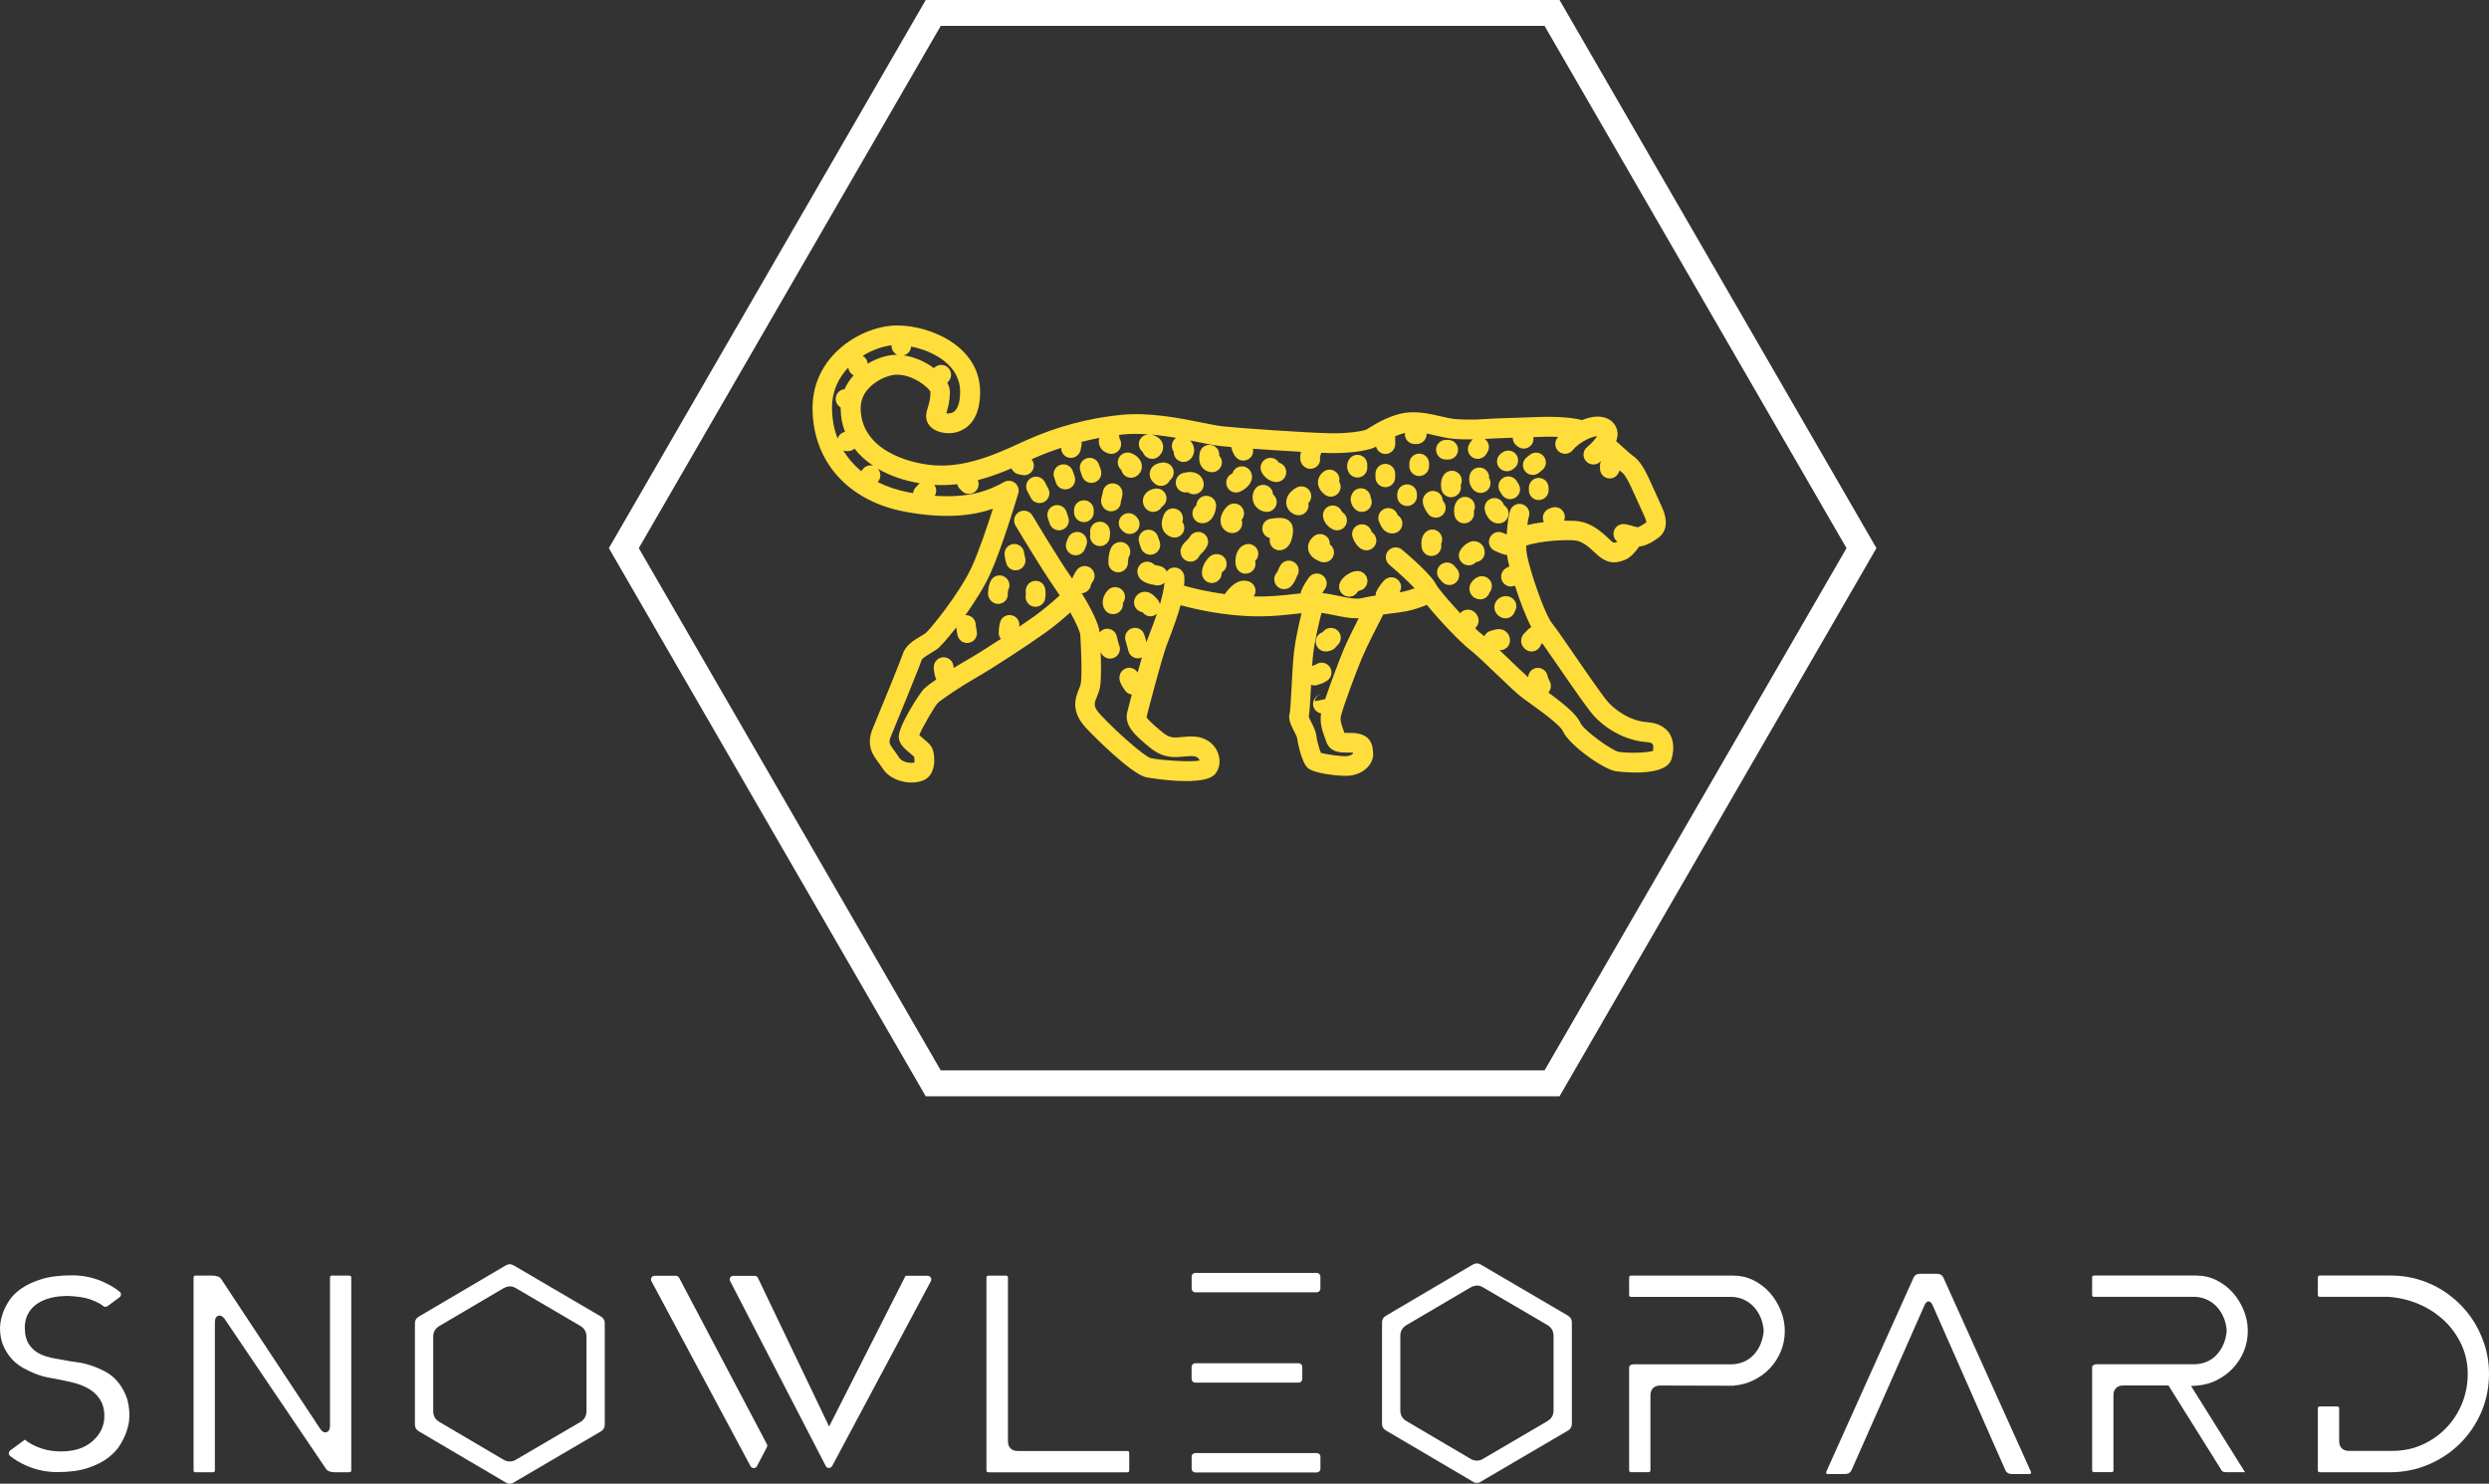 <svg width="161" height="96" viewBox="0 0 161 96" fill="none" xmlns="http://www.w3.org/2000/svg">
<rect x="0" y="0" width="161" height="96" fill="#333333" stroke="none"/>
<g clip-path="url(#clip0_1370:86132)">
<path d="M100.879 70.933H59.881L39.384 35.467L59.881 0H100.879L121.377 35.467L100.879 70.933ZM60.851 69.257H99.91L119.441 35.467L99.91 1.676H60.851L41.32 35.467L60.851 69.257Z" fill="white"/>
<path d="M87.723 36.958C87.445 36.992 86.945 37.226 86.717 37.635C86.546 37.94 86.646 38.339 86.952 38.513C87.052 38.57 87.163 38.597 87.27 38.597C87.489 38.597 87.697 38.486 87.814 38.279C87.834 38.258 87.894 38.222 87.885 38.218C88.233 38.175 88.482 37.856 88.438 37.508C88.391 37.163 88.072 36.914 87.723 36.958Z" fill="#FFDE3B"/>
<path d="M74.055 35.333C74.051 35.266 74.055 35.192 74.078 35.118C74.055 35.188 74.048 35.262 74.055 35.333Z" fill="#FFDE3B"/>
<path d="M74.055 35.333C74.051 35.266 74.055 35.192 74.078 35.118C74.055 35.188 74.048 35.262 74.055 35.333Z" fill="#FFDE3B"/>
<path d="M74.061 35.363C74.061 35.353 74.054 35.343 74.054 35.333C74.054 35.343 74.057 35.353 74.061 35.363Z" fill="#FFDE3B"/>
<path d="M74.061 35.363C74.061 35.353 74.054 35.343 74.054 35.333C74.054 35.343 74.057 35.353 74.061 35.363Z" fill="#FFDE3B"/>
<path d="M106.584 46.731C105.285 46.648 104.339 45.763 104.081 45.495C103.742 45.143 102.715 43.648 101.89 42.448C101.239 41.503 100.678 40.685 100.4 40.337C99.887 39.696 98.971 36.925 98.776 35.939C98.739 35.755 98.722 35.537 98.719 35.306C99.689 34.967 101.504 34.897 101.96 34.981C102.319 35.044 102.671 35.276 103.222 35.809C103.675 36.244 104.057 36.385 104.403 36.385C104.654 36.385 104.886 36.311 105.111 36.224C105.473 36.083 105.805 35.688 106.03 35.363C106.47 35.322 106.886 35.075 107.248 34.813C107.845 34.377 107.912 33.663 107.449 32.691C107.355 32.494 107.238 32.229 107.107 31.941C106.966 31.622 106.809 31.277 106.654 30.945C106.339 30.275 106.04 29.769 105.594 29.471C105.503 29.41 105.232 29.166 105.017 28.971C104.862 28.834 104.698 28.686 104.54 28.546C104.584 28.425 104.618 28.304 104.628 28.18C104.651 27.862 104.55 27.57 104.336 27.342C104.161 27.155 103.836 26.94 103.275 26.957C102.984 26.967 102.658 27.051 102.336 27.181C101.5 26.954 100.125 26.957 99.655 26.977C99.343 26.994 98.836 27.007 98.293 27.024C97.447 27.051 96.488 27.081 96.011 27.118C95.297 27.175 94.407 27.148 94.065 27.108C93.783 27.074 93.488 27.007 93.179 26.933C92.626 26.806 91.995 26.655 91.267 26.679C90.15 26.706 89.049 27.383 88.522 27.708L88.408 27.778C88.197 27.902 87.15 28.06 85.989 28.033C84.479 27.996 80.288 27.714 79.084 27.584C78.765 27.55 78.302 27.456 77.769 27.349C76.326 27.058 74.353 26.662 72.524 26.843C70.417 27.051 68.347 27.604 66.377 28.489L65.924 28.696C64.478 29.357 62.492 30.262 60.418 30.107C58.654 29.973 55.671 29.045 55.671 26.39C55.671 24.973 57.308 24.242 58.009 24.242C59.11 24.242 60.1 25.113 60.187 25.355C60.187 25.811 60.093 26.112 60.019 26.354C59.915 26.692 59.757 27.205 60.23 27.647C60.61 27.999 61.425 28.184 62.13 27.875C62.71 27.624 63.398 26.984 63.398 25.355C63.398 22.422 60.197 21.058 58.033 21.058C55.798 21.058 52.56 22.959 52.56 26.39C52.56 29.863 54.869 32.44 58.58 33.117C61.203 33.596 62.962 33.358 64.227 32.916C63.864 34.052 63.324 35.654 62.868 36.66C62.096 38.356 60.16 40.745 59.855 40.983C59.774 41.037 59.68 41.094 59.58 41.151C59.133 41.416 58.58 41.744 58.402 42.304C58.288 42.669 56.946 45.954 56.456 47.13C56.003 48.219 56.449 48.826 56.808 49.316C56.889 49.426 56.979 49.543 57.063 49.678C57.489 50.355 58.284 50.633 58.965 50.633C59.258 50.633 59.533 50.579 59.747 50.485C60.563 50.123 60.492 48.97 60.334 48.498C60.241 48.223 60.016 48.035 59.73 47.797C59.653 47.733 59.543 47.64 59.462 47.563C59.684 47.02 60.459 45.692 60.667 45.478C60.922 45.247 62.163 44.402 63.153 43.839C64.183 43.256 66.508 41.731 67.619 40.937C68.243 40.491 68.82 39.998 69.233 39.626C69.659 40.383 69.867 40.913 69.88 41.087C70.025 43.655 69.921 44.204 69.897 44.288C69.87 44.389 69.83 44.486 69.79 44.586C69.578 45.109 69.219 45.984 70.233 47.083C70.682 47.569 73.165 50.083 74.152 50.297C74.172 50.301 75.507 50.539 76.728 50.539C77.547 50.539 78.319 50.432 78.607 50.076C78.919 49.694 78.973 49.148 78.755 48.648C78.5 48.069 77.946 47.7 77.275 47.66C76.963 47.64 76.692 47.666 76.45 47.69C75.943 47.74 75.665 47.767 75.225 47.405C74.95 47.177 74.215 46.574 74.165 46.396C74.272 45.937 75.138 42.642 75.447 41.798C75.49 41.674 75.551 41.523 75.615 41.355C75.896 40.618 76.171 39.867 76.366 39.16C77.151 39.375 78.55 39.7 80.137 39.827C81.728 39.955 82.882 39.82 83.811 39.717C83.946 39.7 84.066 39.69 84.191 39.676C84.019 40.387 83.791 41.396 83.707 42.14C83.637 42.746 83.587 43.671 83.543 44.486C83.51 45.139 83.463 45.954 83.436 46.091C83.295 46.51 83.503 46.912 83.704 47.304C83.771 47.439 83.885 47.66 83.899 47.737C83.919 47.918 84.167 49.295 84.59 49.688C84.966 50.033 86.405 50.2 87.069 50.2C87.163 50.2 87.24 50.197 87.298 50.19C88.21 50.09 88.895 49.419 88.817 48.695L88.811 48.605C88.781 48.273 88.713 47.499 87.566 47.428C87.395 47.419 87.24 47.419 87.106 47.419C87.059 47.419 87.009 47.419 86.962 47.419C86.942 47.361 86.918 47.301 86.898 47.237C86.781 46.919 86.674 46.614 86.731 46.349C86.841 45.853 87.673 43.584 88.096 42.575C88.412 41.828 89.153 40.377 89.475 39.76C89.636 39.74 89.801 39.717 89.958 39.696C90.321 39.653 90.66 39.609 90.958 39.552C91.415 39.468 91.931 39.284 92.297 39.137C93.089 40.122 94.465 41.563 95.075 42.032C95.441 42.314 96.122 42.968 96.78 43.598C97.494 44.285 98.172 44.935 98.541 45.2L98.813 45.394C100.202 46.376 100.967 47.02 101.091 47.301C101.48 48.183 103.671 49.761 104.517 49.902C104.527 49.905 105.111 49.986 105.802 49.986C106.755 49.986 107.923 49.832 108.127 49.098C108.261 48.622 108.335 47.938 107.946 47.392C107.738 47.12 107.342 46.782 106.584 46.731ZM56.124 23.535C56.114 23.314 55.986 23.126 55.805 23.022C56.429 22.637 57.1 22.409 57.67 22.342V22.385C57.67 22.64 57.821 22.858 58.039 22.959C58.023 22.959 58.006 22.955 57.989 22.955C57.412 22.959 56.734 23.163 56.124 23.535ZM62.106 25.345C62.106 26.039 61.945 26.511 61.65 26.675C61.499 26.759 61.328 26.756 61.21 26.742C61.214 26.736 61.214 26.729 61.217 26.722C61.307 26.434 61.442 25.995 61.442 25.348C61.442 25.164 61.381 24.963 61.271 24.762L61.334 24.698C61.583 24.45 61.583 24.048 61.334 23.796C61.086 23.548 60.683 23.548 60.432 23.796L60.408 23.82C59.868 23.414 59.174 23.096 58.452 22.995C58.721 22.928 58.922 22.704 58.935 22.422C60.358 22.704 62.106 23.615 62.106 25.345ZM54.869 23.783C54.896 24.004 55.026 24.189 55.218 24.282C54.98 24.547 54.778 24.849 54.63 25.181C54.453 25.197 54.285 25.281 54.174 25.439C53.969 25.724 54.037 26.122 54.322 26.327L54.376 26.364C54.376 26.37 54.376 26.374 54.376 26.377C54.376 26.95 54.476 27.47 54.657 27.942C54.426 27.993 54.245 28.16 54.184 28.388C53.946 27.775 53.819 27.101 53.819 26.377C53.819 25.298 54.251 24.433 54.869 23.783ZM54.55 29.145C54.624 29.176 54.701 29.192 54.785 29.192H54.852C55.013 29.192 55.157 29.125 55.271 29.028C55.603 29.457 56.016 29.826 56.483 30.134C56.251 30.071 55.996 30.138 55.832 30.332L55.751 30.426C55.734 30.446 55.728 30.469 55.714 30.493C55.245 30.101 54.852 29.652 54.55 29.145ZM56.775 31.187L56.798 31.16C57.009 30.912 56.989 30.553 56.775 30.322C57.583 30.798 58.526 31.11 59.499 31.27C59.482 31.284 59.462 31.291 59.449 31.307L59.224 31.545C59.127 31.649 59.083 31.776 59.066 31.904C58.976 31.887 58.888 31.877 58.791 31.86C58.05 31.72 57.372 31.492 56.775 31.187ZM85.717 45.237C85.395 45.304 85.06 45.374 85.049 45.354C85.049 45.317 85.073 45.193 85.187 45.076C85.288 44.972 85.429 44.911 85.573 44.911C85.221 44.911 84.935 45.196 84.935 45.548C84.935 45.857 85.16 46.105 85.456 46.162C85.352 46.755 85.536 47.284 85.677 47.673C85.707 47.757 85.737 47.837 85.761 47.918C86.009 48.695 86.683 48.689 87.09 48.692C87.2 48.692 87.324 48.692 87.465 48.699C87.486 48.699 87.502 48.702 87.516 48.702C87.516 48.706 87.516 48.712 87.516 48.716L87.519 48.763C87.469 48.813 87.335 48.9 87.133 48.923C86.778 48.957 85.814 48.819 85.442 48.716C85.335 48.461 85.177 47.891 85.144 47.596C85.11 47.291 84.959 47.003 84.815 46.721C84.761 46.617 84.684 46.467 84.654 46.38C84.704 46.145 84.731 45.699 84.794 44.553C84.798 44.472 84.805 44.392 84.808 44.308C84.878 44.335 84.952 44.352 85.029 44.352C85.103 44.352 85.18 44.338 85.254 44.308C85.331 44.278 85.385 44.261 85.425 44.248C85.573 44.198 85.66 44.164 85.835 44.05C86.13 43.859 86.217 43.467 86.026 43.169C85.835 42.874 85.442 42.787 85.144 42.978C85.083 43.018 85.083 43.018 85.016 43.038C84.979 43.051 84.932 43.068 84.875 43.088C84.895 42.787 84.919 42.505 84.945 42.281C85.036 41.489 85.315 40.316 85.479 39.653C85.754 39.69 86.036 39.747 86.314 39.804C86.788 39.904 87.271 40.005 87.747 40.005C87.794 40.005 87.841 39.998 87.888 39.998C87.539 40.688 87.116 41.54 86.892 42.079C86.596 42.803 86.049 44.258 85.717 45.237ZM106.923 48.588C106.493 48.719 105.268 48.742 104.708 48.648C104.248 48.561 102.443 47.251 102.239 46.792C102.004 46.259 101.292 45.639 100.155 44.808C100.336 44.606 100.376 44.305 100.232 44.063C100.232 44.063 100.148 43.919 100.095 43.702C100.014 43.36 99.668 43.148 99.326 43.232C99.044 43.299 98.86 43.547 98.85 43.822C98.508 43.514 98.055 43.081 97.642 42.683C97.417 42.465 97.199 42.257 96.988 42.056C97.021 42.059 97.051 42.073 97.088 42.069C97.441 42.039 97.699 41.734 97.672 41.382C97.645 41.067 97.467 40.903 97.36 40.829C97.065 40.628 96.749 40.722 96.545 40.782L96.417 40.819C96.226 40.873 96.088 41.007 96.015 41.171C95.954 41.121 95.887 41.06 95.833 41.02C95.723 40.937 95.588 40.816 95.441 40.678C95.441 40.678 95.441 40.678 95.441 40.675C95.444 40.655 95.448 40.635 95.448 40.615C95.625 40.444 95.696 40.182 95.605 39.938C95.461 39.535 95.125 39.425 94.88 39.452C94.686 39.472 94.555 39.562 94.454 39.68C93.72 38.889 92.998 38.037 92.881 37.799C92.569 37.173 91.123 35.932 90.69 35.567C90.421 35.339 90.019 35.376 89.79 35.644C89.566 35.912 89.599 36.315 89.868 36.542C90.465 37.045 91.143 37.669 91.502 38.064C91.237 38.158 90.948 38.248 90.707 38.295C90.65 38.306 90.589 38.316 90.529 38.322C90.69 38.064 90.656 37.726 90.421 37.514C90.16 37.28 89.757 37.303 89.522 37.568C89.374 37.736 89.109 38.057 89.016 38.319C88.989 38.389 88.985 38.46 88.985 38.533C88.69 38.577 88.385 38.631 88.079 38.701C87.69 38.791 87.153 38.678 86.59 38.557C86.244 38.483 85.892 38.413 85.529 38.373C85.583 38.285 85.64 38.195 85.701 38.111C85.902 37.823 85.835 37.427 85.546 37.223C85.258 37.022 84.862 37.089 84.657 37.377C84.281 37.907 84.164 38.212 84.127 38.396C83.969 38.413 83.818 38.426 83.647 38.446C82.956 38.527 82.127 38.614 81.09 38.594C81.124 38.55 81.154 38.503 81.174 38.446C81.295 38.118 81.127 37.749 80.795 37.628C80.053 37.357 79.456 38.101 79.228 38.443C78.104 38.289 77.144 38.054 76.591 37.9C76.611 37.696 76.621 37.498 76.608 37.313C76.584 36.962 76.275 36.697 75.93 36.72C75.739 36.734 75.578 36.834 75.467 36.975C75.396 36.824 75.266 36.7 75.094 36.643C75.064 36.633 74.994 36.616 74.903 36.599C74.856 36.593 74.755 36.573 74.682 36.553C74.531 36.385 74.293 36.305 74.054 36.361C73.712 36.445 73.504 36.791 73.588 37.132C73.722 37.679 74.336 37.789 74.725 37.86C74.779 37.873 74.836 37.88 74.89 37.88C75.054 37.88 75.205 37.809 75.323 37.702C75.292 38.108 75.178 38.604 75.027 39.106C75 38.986 74.954 38.872 74.863 38.778C74.698 38.584 74.386 38.225 73.944 38.299C73.699 38.339 73.494 38.507 73.4 38.745C73.269 39.07 73.427 39.442 73.756 39.572C73.803 39.593 73.853 39.606 73.903 39.613C73.937 39.65 73.964 39.68 73.98 39.696C74.101 39.817 74.259 39.877 74.42 39.877C74.568 39.877 74.715 39.817 74.836 39.713C74.685 40.156 74.527 40.571 74.407 40.89C74.34 41.064 74.279 41.221 74.232 41.352C74.212 41.409 74.189 41.479 74.162 41.556C74.108 41.359 74.034 41.104 74.001 41.017C73.873 40.695 73.514 40.544 73.189 40.665C72.863 40.786 72.699 41.151 72.813 41.479C72.843 41.57 72.934 41.898 72.991 42.12C73.064 42.404 73.323 42.596 73.608 42.596C73.662 42.596 73.715 42.589 73.769 42.575C73.806 42.565 73.833 42.542 73.866 42.529C73.776 42.84 73.682 43.175 73.588 43.517C73.507 43.386 73.383 43.279 73.225 43.232C72.887 43.135 72.534 43.33 72.437 43.668C72.353 43.953 72.45 44.231 72.786 44.697C72.89 44.841 73.044 44.911 73.209 44.938C73.061 45.501 72.947 45.947 72.91 46.101C72.702 46.986 73.528 47.666 74.4 48.384C75.245 49.078 75.974 49.007 76.554 48.953C76.769 48.933 76.97 48.913 77.185 48.927C77.393 48.94 77.497 49.031 77.547 49.104C77.574 49.145 77.587 49.181 77.594 49.212C76.983 49.332 75.041 49.185 74.423 49.051C74.004 48.917 72.236 47.378 71.159 46.215C70.692 45.712 70.776 45.508 70.961 45.062C71.024 44.908 71.082 44.757 71.122 44.606C71.159 44.462 71.263 44.06 71.196 42.193C71.206 42.22 71.216 42.237 71.222 42.25C71.337 42.478 71.571 42.616 71.81 42.616C71.903 42.616 71.994 42.596 72.085 42.552C72.4 42.394 72.534 42.029 72.377 41.714C72.353 41.654 72.293 41.402 72.242 41.181C72.165 40.836 71.823 40.618 71.484 40.695C71.337 40.729 71.219 40.816 71.132 40.923C71.071 40.353 70.572 39.355 69.971 38.383C69.981 38.383 69.991 38.383 70.001 38.383C70.303 38.352 70.535 38.114 70.572 37.826C70.595 37.773 70.649 37.679 70.696 37.612C70.89 37.32 70.81 36.925 70.518 36.73C70.226 36.536 69.83 36.613 69.635 36.908C69.484 37.136 69.4 37.31 69.357 37.447C68.401 36.077 66.8 33.382 66.783 33.355C66.602 33.053 66.213 32.953 65.911 33.131C65.609 33.308 65.508 33.7 65.686 34.002C65.753 34.113 67.33 36.77 68.317 38.181C68.401 38.299 68.471 38.409 68.548 38.523C68.166 38.875 67.538 39.425 66.874 39.898C66.616 40.082 66.287 40.31 65.924 40.554C65.992 40.223 65.79 39.894 65.458 39.814C65.119 39.73 64.77 39.934 64.686 40.276C64.612 40.575 64.602 40.833 64.602 40.96C64.602 41.104 64.659 41.231 64.74 41.339C63.881 41.902 63.022 42.441 62.519 42.726C62.264 42.87 61.979 43.041 61.693 43.222C61.687 43.182 61.68 43.148 61.677 43.128C61.657 42.793 61.381 42.529 61.039 42.529C60.687 42.529 60.402 42.813 60.402 43.165C60.402 43.283 60.418 43.658 60.563 43.963C60.217 44.201 59.939 44.409 59.798 44.539C59.489 44.824 58.076 47.046 58.133 47.717C58.17 48.163 58.546 48.474 58.912 48.776C58.982 48.833 59.08 48.913 59.137 48.97C59.157 49.081 59.16 49.245 59.143 49.346C58.902 49.389 58.362 49.346 58.144 48.997C58.039 48.833 57.935 48.692 57.838 48.558C57.523 48.132 57.459 48.042 57.637 47.62C57.972 46.812 59.475 43.155 59.62 42.689C59.677 42.572 60.039 42.358 60.23 42.244C60.348 42.173 60.462 42.106 60.563 42.039C60.791 41.885 61.291 41.325 61.854 40.598C61.871 40.749 61.905 40.937 61.935 41.087C61.995 41.392 62.26 41.603 62.559 41.603C62.599 41.603 62.64 41.6 62.68 41.593C63.025 41.526 63.25 41.191 63.183 40.846C63.183 40.843 63.123 40.548 63.116 40.427C63.109 40.078 62.828 39.8 62.478 39.8C62.465 39.8 62.455 39.807 62.442 39.807C63.059 38.939 63.67 37.97 64.029 37.183C64.834 35.41 65.824 32.068 65.867 31.924C65.941 31.676 65.857 31.408 65.653 31.247C65.451 31.086 65.169 31.063 64.945 31.19C63.972 31.736 62.687 32.239 60.462 32.078C60.6 31.857 60.59 31.585 60.435 31.374C60.942 31.404 61.435 31.384 61.915 31.327C61.942 31.421 61.982 31.515 62.052 31.592L62.2 31.75C62.324 31.887 62.499 31.957 62.67 31.957C62.824 31.957 62.978 31.901 63.099 31.79C63.304 31.602 63.351 31.311 63.247 31.069C64.032 30.865 64.763 30.59 65.428 30.305C65.505 30.486 65.656 30.634 65.864 30.681L66.102 30.734C66.149 30.744 66.196 30.751 66.24 30.751C66.532 30.751 66.797 30.55 66.861 30.252C66.904 30.057 66.844 29.866 66.73 29.722L66.897 29.645C67.471 29.387 68.052 29.172 68.642 28.978C68.635 29.28 68.833 29.551 69.139 29.615C69.182 29.625 69.226 29.628 69.27 29.628C69.565 29.628 69.83 29.42 69.894 29.122L69.954 28.834C69.971 28.75 69.971 28.67 69.954 28.593C70.34 28.495 70.726 28.405 71.112 28.331C71.068 28.485 71.065 28.643 71.112 28.794C71.196 29.062 71.417 29.263 71.716 29.343C71.773 29.36 71.83 29.367 71.883 29.367C72.165 29.367 72.42 29.182 72.497 28.898C72.548 28.716 72.514 28.535 72.42 28.388C72.42 28.304 72.4 28.227 72.367 28.15C72.46 28.14 72.554 28.12 72.648 28.11C73.185 28.056 73.746 28.066 74.306 28.107C74.001 28.11 73.729 28.318 73.675 28.626C73.635 28.871 73.736 29.105 73.92 29.243C73.944 29.317 73.98 29.39 74.034 29.454C74.162 29.608 74.343 29.689 74.527 29.689C74.668 29.689 74.813 29.642 74.93 29.544C75.185 29.333 75.292 29.035 75.215 28.743C75.101 28.314 74.678 28.167 74.487 28.12C75.031 28.167 75.567 28.244 76.081 28.331C76.02 28.371 75.963 28.418 75.92 28.482C75.759 28.71 75.766 29.008 75.92 29.226C75.913 29.397 75.974 29.571 76.104 29.702C76.228 29.826 76.393 29.89 76.554 29.89C76.715 29.89 76.879 29.826 77.004 29.702C77.175 29.531 77.262 29.296 77.242 29.058C77.225 28.857 77.134 28.663 76.987 28.502C77.165 28.535 77.339 28.572 77.504 28.606C78.07 28.72 78.557 28.817 78.933 28.857C79.107 28.877 79.352 28.898 79.638 28.924C79.705 29.239 79.869 29.561 80.074 29.695C80.181 29.769 80.305 29.802 80.426 29.802C80.631 29.802 80.835 29.702 80.956 29.518C81.057 29.37 81.077 29.196 81.04 29.035C82.033 29.105 83.167 29.179 84.15 29.233C84.107 29.417 84.083 29.622 84.124 29.806C84.187 30.107 84.462 30.335 84.761 30.335C84.801 30.335 84.841 30.332 84.885 30.322C85.231 30.248 85.452 29.936 85.378 29.595C85.378 29.568 85.395 29.504 85.405 29.471C85.435 29.414 85.449 29.353 85.462 29.296C85.64 29.303 85.808 29.31 85.945 29.313C86.778 29.333 88.338 29.266 89.009 28.898C89.083 29.169 89.317 29.373 89.613 29.373C89.965 29.373 90.25 29.088 90.25 28.737V28.277C90.25 28.261 90.243 28.247 90.24 28.23C90.451 28.14 90.67 28.063 90.888 28.016C90.884 28.043 90.871 28.066 90.871 28.093C90.871 28.445 91.156 28.73 91.508 28.73H91.643C91.995 28.73 92.28 28.445 92.28 28.093C92.28 28.08 92.273 28.066 92.273 28.053C92.475 28.09 92.676 28.133 92.881 28.184C93.213 28.261 93.555 28.338 93.907 28.381C94.213 28.418 94.736 28.438 95.276 28.432C95.226 28.472 95.176 28.515 95.139 28.572L95.052 28.706C94.86 29.001 94.944 29.397 95.24 29.588C95.347 29.658 95.468 29.689 95.585 29.689C95.793 29.689 95.998 29.585 96.122 29.397L96.209 29.263C96.394 28.975 96.317 28.599 96.038 28.401C96.058 28.401 96.082 28.398 96.102 28.398C96.464 28.368 97.159 28.345 97.853 28.324C97.853 28.505 97.924 28.686 98.075 28.81L98.155 28.877C98.276 28.978 98.42 29.025 98.561 29.025C98.746 29.025 98.924 28.948 99.051 28.797C99.175 28.649 99.212 28.462 99.182 28.284C99.387 28.277 99.568 28.271 99.709 28.264C100.034 28.247 100.42 28.251 100.793 28.271C100.776 28.291 100.756 28.311 100.739 28.331C100.521 28.606 100.568 29.008 100.843 29.226C101.118 29.444 101.521 29.397 101.739 29.122C101.96 28.844 102.289 28.616 102.598 28.458C102.601 28.458 102.601 28.455 102.604 28.455C102.886 28.311 103.155 28.227 103.306 28.217C103.198 28.408 102.93 28.71 102.668 28.921C102.393 29.142 102.349 29.541 102.571 29.816C102.698 29.973 102.883 30.054 103.067 30.054C103.208 30.054 103.346 30.007 103.467 29.913C103.494 29.893 103.53 29.863 103.567 29.829C103.524 29.916 103.494 30.01 103.494 30.111V30.322C103.494 30.674 103.779 30.959 104.131 30.959C104.443 30.959 104.688 30.731 104.745 30.436C104.795 30.476 104.842 30.513 104.886 30.54C105.097 30.681 105.326 31.123 105.5 31.495C105.651 31.82 105.805 32.162 105.943 32.47C106.077 32.769 106.198 33.043 106.299 33.248C106.497 33.66 106.49 33.791 106.5 33.791C106.08 34.096 105.933 34.113 105.936 34.116C105.836 34.099 105.691 34.056 105.557 34.019C105.232 33.928 105.054 33.878 104.849 33.928C104.507 34.012 104.299 34.361 104.386 34.699C104.423 34.85 104.514 34.971 104.628 35.054C104.376 35.152 104.366 35.145 104.111 34.9C103.567 34.377 102.96 33.875 102.185 33.737C101.994 33.704 101.625 33.684 101.172 33.69C101.229 33.55 101.242 33.385 101.185 33.231C101.064 32.899 100.699 32.732 100.366 32.852L100.219 32.906C99.887 33.027 99.719 33.392 99.84 33.724C99.846 33.744 99.863 33.761 99.873 33.781C99.507 33.824 99.142 33.888 98.796 33.972C98.826 33.727 98.86 33.539 98.88 33.476C99.011 33.151 98.853 32.779 98.524 32.648C98.195 32.517 97.826 32.675 97.696 33.003C97.608 33.221 97.501 33.871 97.461 34.585C97.384 34.555 97.296 34.515 97.216 34.478C96.897 34.331 96.518 34.471 96.37 34.793C96.223 35.111 96.364 35.49 96.686 35.638C97.135 35.842 97.353 35.902 97.488 35.916C97.501 36.013 97.511 36.114 97.528 36.204C97.551 36.318 97.588 36.472 97.635 36.657C97.605 36.67 97.575 36.67 97.545 36.687L97.41 36.767C97.108 36.948 97.011 37.34 97.192 37.642C97.313 37.84 97.525 37.95 97.739 37.95C97.826 37.95 97.91 37.927 97.994 37.89C98.286 38.812 98.675 39.867 99.055 40.581C98.994 40.611 98.934 40.645 98.883 40.695L98.746 40.829C98.571 40.997 98.357 41.205 98.4 41.556C98.424 41.754 98.578 41.969 98.752 42.069C98.853 42.126 98.96 42.153 99.068 42.153C99.289 42.153 99.504 42.039 99.621 41.831C99.645 41.788 99.665 41.744 99.679 41.697L99.759 41.62C100.048 42.026 100.437 42.589 100.843 43.179C101.964 44.808 102.786 45.991 103.165 46.386C104.071 47.328 105.319 47.935 106.507 48.015C106.705 48.029 106.849 48.075 106.896 48.146C106.939 48.199 106.963 48.36 106.923 48.588Z" fill="#FFDE3B"/>
<path d="M80.336 33.999C80.366 33.875 80.356 33.751 80.312 33.637C80.51 33.412 80.527 33.07 80.336 32.825C80.118 32.547 79.718 32.497 79.44 32.715C79.181 32.916 78.866 33.405 78.97 33.875C79.037 34.176 79.265 34.404 79.567 34.474C79.614 34.485 79.665 34.491 79.712 34.491C80.007 34.491 80.269 34.294 80.336 33.999Z" fill="#FFDE3B"/>
<path d="M82.889 35.594C83.04 35.564 83.319 35.456 83.49 35.071C83.557 34.917 83.765 34.26 83.53 33.868C83.295 33.479 82.842 33.462 82.188 33.566C81.839 33.62 81.601 33.945 81.658 34.294C81.698 34.558 81.899 34.759 82.147 34.816C82.124 34.907 82.121 35.001 82.141 35.094C82.201 35.396 82.466 35.607 82.765 35.607C82.805 35.607 82.845 35.604 82.889 35.594Z" fill="#FFDE3B"/>
<path d="M84.627 32.557C84.826 32.363 84.879 32.055 84.738 31.8C84.57 31.492 84.185 31.378 83.873 31.545C83.403 31.8 83.155 32.196 83.205 32.608C83.249 32.95 83.497 33.228 83.846 33.318C83.899 33.332 83.953 33.338 84.004 33.338C84.289 33.338 84.547 33.147 84.621 32.862C84.651 32.759 84.651 32.655 84.627 32.557Z" fill="#FFDE3B"/>
<path d="M81.889 33.117C81.909 33.117 81.93 33.12 81.946 33.12C82.272 33.12 82.55 32.872 82.581 32.541C82.601 32.319 82.507 32.115 82.342 31.988C82.335 31.763 82.208 31.545 81.99 31.438C81.675 31.28 81.292 31.408 81.134 31.723C80.983 32.024 80.987 32.36 81.141 32.641C81.295 32.909 81.574 33.087 81.889 33.117Z" fill="#FFDE3B"/>
<path d="M79.956 31.867C80.036 31.867 80.12 31.85 80.201 31.817C80.449 31.713 80.888 31.424 80.972 30.995C81.019 30.761 80.949 30.523 80.784 30.359C80.536 30.111 80.133 30.111 79.882 30.359C79.801 30.439 79.748 30.533 79.721 30.634C79.717 30.637 79.714 30.637 79.711 30.64C79.385 30.774 79.234 31.15 79.368 31.475C79.466 31.719 79.704 31.867 79.956 31.867Z" fill="#FFDE3B"/>
<path d="M78.35 30.55C78.366 30.553 78.386 30.553 78.403 30.553C78.732 30.553 79.01 30.302 79.037 29.97C79.054 29.782 78.987 29.608 78.866 29.481C78.9 29.145 78.665 28.84 78.326 28.79C77.981 28.733 77.652 28.978 77.601 29.326C77.568 29.538 77.511 29.93 77.762 30.245C77.903 30.422 78.111 30.53 78.35 30.55Z" fill="#FFDE3B"/>
<path d="M73.159 29.317C72.83 29.196 72.464 29.367 72.34 29.699C72.246 29.96 72.333 30.242 72.534 30.409C72.544 30.46 72.565 30.51 72.588 30.56C72.699 30.785 72.924 30.912 73.159 30.912C73.252 30.912 73.353 30.892 73.444 30.845C73.719 30.708 73.876 30.44 73.86 30.141C73.843 29.786 73.564 29.464 73.159 29.317Z" fill="#FFDE3B"/>
<path d="M74.725 31.314C74.836 31.401 74.967 31.441 75.098 31.441C75.282 31.441 75.467 31.358 75.594 31.197C75.625 31.157 75.651 31.116 75.672 31.073C75.863 30.935 75.957 30.691 75.906 30.433C75.839 30.087 75.477 29.869 75.135 29.933C74.944 29.97 74.497 30.05 74.386 30.51C74.346 30.684 74.333 31.016 74.725 31.314Z" fill="#FFDE3B"/>
<path d="M76.833 31.847C76.94 31.931 77.078 31.981 77.226 31.981C77.242 31.981 77.263 31.981 77.279 31.978C77.628 31.948 77.89 31.639 77.863 31.291C77.843 31.049 77.725 30.842 77.534 30.704C77.175 30.446 76.709 30.564 76.534 30.607C76.192 30.691 75.984 31.04 76.071 31.378C76.155 31.72 76.498 31.924 76.833 31.847Z" fill="#FFDE3B"/>
<path d="M77.386 32.678C77.386 32.688 77.382 32.698 77.382 32.712C77.228 32.829 77.131 33.01 77.131 33.218C77.131 33.57 77.416 33.855 77.768 33.855C78.386 33.855 78.661 33.181 78.661 32.702C78.661 32.36 78.392 32.098 78.05 32.081C77.701 32.065 77.413 32.34 77.386 32.678Z" fill="#FFDE3B"/>
<path d="M76.57 34.361C76.644 34.15 76.6 33.929 76.476 33.761C76.593 33.453 76.453 33.097 76.147 32.957C75.828 32.809 75.449 32.947 75.302 33.268C75.13 33.64 75.104 33.972 75.221 34.254C75.318 34.485 75.51 34.659 75.758 34.746C75.828 34.77 75.899 34.783 75.969 34.783C76.231 34.787 76.479 34.622 76.57 34.361Z" fill="#FFDE3B"/>
<path d="M74.592 33.121C74.739 33.121 74.884 33.07 75.004 32.97C75.068 32.916 75.119 32.852 75.156 32.785C75.353 32.661 75.478 32.43 75.451 32.182C75.417 31.834 75.105 31.576 74.753 31.612C74.387 31.649 74.099 31.847 73.981 32.139C73.877 32.393 73.927 32.685 74.105 32.896C74.229 33.044 74.411 33.121 74.592 33.121Z" fill="#FFDE3B"/>
<path d="M78.343 35.949C78.051 36.127 77.678 36.697 77.759 37.189C77.812 37.501 78.081 37.722 78.386 37.722C78.42 37.722 78.457 37.719 78.493 37.712C78.812 37.658 79.034 37.38 79.027 37.069C79.034 37.055 79.04 37.038 79.05 37.025C79.114 36.985 79.171 36.935 79.218 36.871C79.43 36.589 79.373 36.191 79.094 35.979C78.879 35.822 78.564 35.815 78.343 35.949Z" fill="#FFDE3B"/>
<path d="M80.57 35.226C80.335 35.296 80.147 35.467 80.036 35.708C79.892 36.023 79.872 36.479 79.993 36.744C80.1 36.982 80.332 37.119 80.573 37.119C80.66 37.119 80.748 37.102 80.835 37.062C81.127 36.931 81.271 36.613 81.19 36.315C81.19 36.308 81.19 36.301 81.19 36.295C81.362 36.134 81.435 35.886 81.365 35.648C81.261 35.316 80.905 35.125 80.57 35.226Z" fill="#FFDE3B"/>
<path d="M77.796 34.484C77.48 34.327 77.098 34.454 76.94 34.769C76.917 34.816 76.806 34.927 76.745 34.984C76.561 35.165 76.252 35.467 76.4 35.906C76.49 36.174 76.739 36.341 77.004 36.341C77.071 36.341 77.138 36.331 77.205 36.308C77.393 36.244 77.534 36.103 77.598 35.932C77.611 35.919 77.624 35.906 77.638 35.892C77.772 35.758 77.96 35.577 78.078 35.339C78.239 35.024 78.111 34.642 77.796 34.484Z" fill="#FFDE3B"/>
<path d="M82.838 36.559C82.757 36.68 82.714 36.787 82.68 36.877C82.647 36.965 82.626 37.011 82.573 37.075C82.348 37.347 82.385 37.745 82.653 37.973C82.774 38.074 82.918 38.121 83.063 38.121C83.247 38.121 83.425 38.044 83.553 37.893C83.74 37.668 83.818 37.474 83.868 37.343C83.878 37.316 83.888 37.29 83.901 37.266C84.096 36.975 84.016 36.579 83.724 36.385C83.428 36.187 83.032 36.267 82.838 36.559Z" fill="#FFDE3B"/>
<path d="M86.022 35.229C86.032 35.071 85.982 34.907 85.871 34.776C85.643 34.508 85.241 34.478 84.972 34.706C84.593 35.028 84.59 35.379 84.623 35.56C84.687 35.912 84.962 36.177 85.435 36.348C85.506 36.375 85.579 36.385 85.65 36.385C85.912 36.385 86.157 36.224 86.251 35.963C86.351 35.684 86.247 35.389 86.022 35.229Z" fill="#FFDE3B"/>
<path d="M87.723 36.958C87.445 36.992 86.945 37.226 86.717 37.635C86.546 37.94 86.646 38.339 86.952 38.513C87.052 38.57 87.163 38.597 87.27 38.597C87.489 38.597 87.697 38.486 87.814 38.279C87.834 38.258 87.894 38.222 87.885 38.218C88.233 38.175 88.482 37.856 88.438 37.508C88.391 37.163 88.072 36.914 87.723 36.958Z" fill="#FFDE3B"/>
<path d="M82.556 31.19C82.573 31.19 82.59 31.19 82.606 31.187C82.959 31.163 83.224 30.862 83.2 30.51C83.18 30.228 82.982 30 82.724 29.933C82.596 29.722 82.348 29.595 82.086 29.632C81.737 29.682 81.496 30.004 81.546 30.352C81.6 30.734 82.08 31.19 82.556 31.19Z" fill="#FFDE3B"/>
<path d="M85.65 31.968L86.08 31.498L85.657 31.974C85.778 32.082 85.929 32.135 86.08 32.135C86.254 32.135 86.429 32.065 86.556 31.921C86.748 31.706 86.768 31.395 86.624 31.163C86.664 30.989 86.63 30.801 86.516 30.647C86.308 30.362 85.909 30.302 85.627 30.51C85.399 30.677 85.265 30.912 85.251 31.17C85.231 31.596 85.546 31.874 85.65 31.968Z" fill="#FFDE3B"/>
<path d="M87.08 33.912C87.201 33.614 87.076 33.282 86.808 33.124C86.707 32.849 86.419 32.675 86.12 32.712C85.771 32.762 85.529 33.084 85.58 33.432C85.647 33.905 86.036 34.18 86.254 34.267C86.332 34.297 86.412 34.314 86.489 34.314C86.741 34.314 86.982 34.163 87.08 33.912Z" fill="#FFDE3B"/>
<path d="M88.748 34.441C88.731 34.415 88.71 34.378 88.701 34.351C88.586 34.019 88.224 33.842 87.888 33.959C87.556 34.073 87.379 34.435 87.496 34.77C87.523 34.85 87.781 35.551 88.325 35.604C88.348 35.608 88.368 35.608 88.392 35.608C88.714 35.608 88.992 35.363 89.026 35.035C89.046 34.793 88.932 34.572 88.748 34.441Z" fill="#FFDE3B"/>
<path d="M85.653 40.799C85.61 40.843 85.573 40.879 85.543 40.91C85.261 41.003 85.076 41.285 85.113 41.59C85.153 41.915 85.425 42.153 85.744 42.153C85.771 42.153 85.794 42.153 85.821 42.15C86.076 42.12 86.274 42.052 86.455 41.811C86.469 41.794 86.489 41.767 86.529 41.731C86.784 41.489 86.797 41.087 86.556 40.829C86.314 40.571 85.908 40.561 85.653 40.799Z" fill="#FFDE3B"/>
<path d="M71.669 38.185C71.404 38.463 71.182 38.956 71.444 39.411C71.562 39.619 71.776 39.736 72.001 39.736C72.109 39.736 72.216 39.71 72.313 39.653C72.545 39.522 72.662 39.267 72.632 39.016C72.837 38.761 72.813 38.389 72.572 38.158C72.317 37.92 71.914 37.93 71.669 38.185Z" fill="#FFDE3B"/>
<path d="M72.651 35.095C72.433 35.031 72.175 35.098 72.01 35.256C71.678 35.574 71.678 36.412 71.712 36.546C71.782 36.838 72.044 37.032 72.329 37.032C72.379 37.032 72.43 37.026 72.48 37.012C72.785 36.938 72.983 36.657 72.963 36.355C72.967 36.288 72.983 36.157 73 36.063C73.037 36.007 73.067 35.946 73.087 35.879C73.185 35.541 72.99 35.189 72.651 35.095Z" fill="#FFDE3B"/>
<path d="M73.447 33.382C73.192 33.137 72.789 33.147 72.544 33.402C72.303 33.657 72.309 34.059 72.564 34.303L72.638 34.374C72.762 34.491 72.92 34.551 73.078 34.551C73.246 34.551 73.413 34.484 73.537 34.354C73.779 34.099 73.772 33.697 73.517 33.452L73.447 33.382Z" fill="#FFDE3B"/>
<path d="M69.907 34.461C69.579 34.334 69.209 34.495 69.082 34.823L68.988 35.061C68.861 35.389 69.022 35.758 69.35 35.886C69.427 35.916 69.505 35.929 69.582 35.929C69.837 35.929 70.079 35.775 70.176 35.523L70.27 35.286C70.397 34.957 70.233 34.588 69.907 34.461Z" fill="#FFDE3B"/>
<path d="M71.779 34.786C71.809 34.565 71.876 34.109 71.501 33.861C71.205 33.667 70.809 33.747 70.618 34.039C70.517 34.19 70.491 34.367 70.528 34.532C70.524 34.568 70.517 34.602 70.517 34.609C70.467 34.957 70.712 35.279 71.058 35.329C71.088 35.333 71.118 35.336 71.148 35.336C71.46 35.336 71.736 35.105 71.779 34.786Z" fill="#FFDE3B"/>
<path d="M71.864 33.084C72.216 33.084 72.498 32.829 72.498 32.477C72.504 32.433 72.525 32.366 72.541 32.303C72.602 32.065 72.642 31.907 72.575 31.709C72.464 31.378 72.102 31.197 71.766 31.307C71.515 31.391 71.35 31.619 71.333 31.87C71.327 31.9 71.313 31.941 71.303 31.984C71.253 32.172 71.223 32.296 71.223 32.416C71.229 32.769 71.511 33.084 71.864 33.084Z" fill="#FFDE3B"/>
<path d="M64.976 35.835C64.976 35.969 65.066 36.391 65.113 36.512C65.21 36.757 65.442 36.901 65.694 36.901C65.764 36.901 65.838 36.887 65.908 36.864C66.231 36.753 66.405 36.398 66.308 36.07C66.287 36.003 66.254 35.835 66.244 35.771C66.214 35.45 65.942 35.198 65.61 35.198C65.261 35.198 64.976 35.483 64.976 35.835Z" fill="#FFDE3B"/>
<path d="M66.88 39.254C66.914 39.261 66.948 39.261 66.981 39.261C67.29 39.261 67.561 39.036 67.609 38.724C67.622 38.637 67.662 38.329 67.598 38.057C67.521 37.722 67.196 37.528 66.857 37.595C66.518 37.662 66.3 38.001 66.354 38.339C66.36 38.373 66.354 38.466 66.347 38.527C66.293 38.872 66.531 39.2 66.88 39.254Z" fill="#FFDE3B"/>
<path d="M64.166 37.461C63.915 37.762 63.901 38.372 63.918 38.503C63.965 38.821 64.243 39.076 64.559 39.076C64.586 39.076 64.616 39.073 64.643 39.069C64.992 39.019 65.237 38.724 65.186 38.376C65.186 38.335 65.203 38.231 65.216 38.174C65.361 37.913 65.304 37.578 65.066 37.38C64.79 37.152 64.391 37.189 64.166 37.461Z" fill="#FFDE3B"/>
<path d="M69.106 33.476L68.985 33.117C68.874 32.785 68.515 32.601 68.18 32.715C67.844 32.825 67.666 33.188 67.777 33.519L67.898 33.878C67.988 34.146 68.237 34.314 68.502 34.314C68.569 34.314 68.636 34.304 68.703 34.28C69.035 34.169 69.216 33.808 69.106 33.476Z" fill="#FFDE3B"/>
<path d="M70.749 33.147V33.006C70.749 32.654 70.464 32.37 70.112 32.37C69.76 32.37 69.474 32.654 69.474 33.006V33.147C69.474 33.499 69.76 33.784 70.112 33.784C70.464 33.784 70.749 33.499 70.749 33.147Z" fill="#FFDE3B"/>
<path d="M68.304 31.236C68.394 31.501 68.642 31.666 68.907 31.666C68.975 31.666 69.045 31.655 69.116 31.632C69.448 31.518 69.626 31.156 69.511 30.824L69.391 30.476C69.277 30.144 68.914 29.963 68.582 30.08C68.25 30.194 68.072 30.556 68.186 30.888L68.304 31.236Z" fill="#FFDE3B"/>
<path d="M73.806 35.463C73.897 35.728 74.145 35.892 74.41 35.892C74.477 35.892 74.548 35.882 74.618 35.859C74.95 35.745 75.128 35.383 75.014 35.051L74.893 34.703C74.779 34.371 74.417 34.19 74.085 34.307C73.752 34.421 73.575 34.783 73.689 35.115L73.806 35.463Z" fill="#FFDE3B"/>
<path d="M69.997 30.815C70.088 31.079 70.336 31.244 70.601 31.244C70.668 31.244 70.739 31.234 70.809 31.21C71.142 31.096 71.319 30.734 71.205 30.402L71.085 30.054C70.971 29.722 70.608 29.541 70.276 29.658C69.944 29.772 69.766 30.134 69.88 30.466L69.997 30.815Z" fill="#FFDE3B"/>
<path d="M67.808 31.616L67.58 31.18C67.415 30.869 67.029 30.751 66.717 30.916C66.405 31.08 66.288 31.465 66.452 31.777L66.68 32.213C66.794 32.43 67.016 32.551 67.244 32.551C67.345 32.551 67.445 32.528 67.539 32.477C67.855 32.31 67.972 31.924 67.808 31.616Z" fill="#FFDE3B"/>
<path d="M94.078 36.62C93.85 36.352 93.447 36.321 93.179 36.549C92.91 36.777 92.88 37.179 93.109 37.447L93.269 37.632C93.397 37.779 93.575 37.853 93.753 37.853C93.9 37.853 94.048 37.803 94.165 37.699C94.434 37.471 94.464 37.069 94.236 36.801L94.078 36.62Z" fill="#FFDE3B"/>
<path d="M96.038 35.745C96.038 35.302 95.716 35.044 95.397 35.017C94.927 34.974 94.427 35.497 94.374 35.842C94.317 36.191 94.552 36.516 94.901 36.573C94.934 36.579 94.971 36.579 95.005 36.579C95.186 36.579 95.353 36.502 95.471 36.375C95.79 36.341 96.038 36.073 96.038 35.745Z" fill="#FFDE3B"/>
<path d="M96.068 37.317C95.813 37.23 95.545 37.307 95.313 37.524C94.995 37.823 95.038 38.145 95.072 38.269C95.139 38.517 95.337 38.704 95.602 38.764C95.649 38.775 95.699 38.781 95.746 38.781C96.025 38.781 96.276 38.597 96.357 38.325C96.404 38.269 96.444 38.198 96.468 38.124C96.582 37.793 96.4 37.431 96.068 37.317Z" fill="#FFDE3B"/>
<path d="M97.131 38.624C96.853 38.734 96.668 38.989 96.665 39.274C96.658 39.499 96.775 39.797 97.114 39.951C97.198 39.991 97.289 40.008 97.379 40.008C97.621 40.008 97.853 39.871 97.96 39.636C97.973 39.606 97.984 39.576 97.993 39.546C98.141 39.301 98.108 38.979 97.896 38.771C97.702 38.577 97.4 38.517 97.131 38.624Z" fill="#FFDE3B"/>
<path d="M92.877 33.496C93.005 33.496 93.136 33.456 93.25 33.375C93.535 33.171 93.599 32.772 93.394 32.487C93.374 32.457 93.344 32.413 93.32 32.373C93.314 32.219 93.253 32.068 93.136 31.951C92.887 31.703 92.485 31.703 92.233 31.951C91.924 32.259 91.968 32.688 92.361 33.231C92.485 33.406 92.679 33.496 92.877 33.496Z" fill="#FFDE3B"/>
<path d="M95.777 31.894C95.948 31.894 96.119 31.827 96.243 31.693C96.441 31.482 96.465 31.166 96.323 30.932C96.344 30.634 96.152 30.352 95.854 30.272C95.515 30.178 95.163 30.382 95.072 30.724C94.975 31.089 95.079 31.482 95.344 31.726C95.465 31.837 95.619 31.894 95.777 31.894Z" fill="#FFDE3B"/>
<path d="M96.031 32.859C96.031 33.117 96.202 33.519 96.481 33.72C96.615 33.818 96.766 33.868 96.92 33.868C96.998 33.868 97.075 33.855 97.149 33.831C97.484 33.72 97.665 33.358 97.551 33.027C97.501 32.879 97.404 32.762 97.279 32.685C97.202 32.42 96.957 32.226 96.669 32.226C96.316 32.222 96.031 32.507 96.031 32.859Z" fill="#FFDE3B"/>
<path d="M94.082 33.329C94.136 33.64 94.404 33.862 94.71 33.862C94.743 33.862 94.78 33.858 94.817 33.852C95.163 33.794 95.397 33.466 95.341 33.117C95.341 33.111 95.337 33.087 95.337 33.067C95.461 32.816 95.408 32.504 95.189 32.31C94.928 32.075 94.522 32.099 94.29 32.363C94.019 32.665 94.042 33.097 94.082 33.329Z" fill="#FFDE3B"/>
<path d="M93.232 31.639C93.286 31.951 93.555 32.172 93.86 32.172C93.893 32.172 93.93 32.169 93.967 32.162C94.313 32.105 94.548 31.776 94.491 31.428C94.491 31.421 94.487 31.398 94.487 31.378C94.611 31.126 94.558 30.814 94.34 30.62C94.078 30.386 93.672 30.409 93.44 30.674C93.172 30.975 93.195 31.408 93.232 31.639Z" fill="#FFDE3B"/>
<path d="M91.965 35.443C92.019 35.755 92.287 35.976 92.593 35.976C92.626 35.976 92.663 35.973 92.7 35.966C93.045 35.909 93.28 35.581 93.223 35.232C93.223 35.225 93.22 35.202 93.22 35.182C93.344 34.931 93.29 34.619 93.072 34.425C92.811 34.19 92.405 34.213 92.173 34.478C91.901 34.78 91.928 35.212 91.965 35.443Z" fill="#FFDE3B"/>
<path d="M90.415 33.338L90.375 33.248C90.227 32.926 89.848 32.785 89.529 32.933C89.211 33.08 89.066 33.456 89.214 33.777L89.258 33.875C89.342 34.066 89.533 34.515 90.073 34.515C90.425 34.515 90.71 34.23 90.71 33.878C90.714 33.65 90.593 33.449 90.415 33.338Z" fill="#FFDE3B"/>
<path d="M87.676 31.7C87.508 31.81 87.384 32.045 87.371 32.243C87.354 32.511 87.472 32.789 87.68 32.967C87.8 33.071 87.948 33.121 88.092 33.121C88.273 33.121 88.451 33.044 88.576 32.9C88.747 32.699 88.773 32.424 88.663 32.199C88.656 32.089 88.623 31.978 88.555 31.881C88.364 31.586 87.972 31.505 87.676 31.7Z" fill="#FFDE3B"/>
<path d="M87.804 30.898C87.935 30.898 88.069 30.858 88.183 30.774C88.381 30.627 88.469 30.392 88.435 30.165C88.472 29.92 88.365 29.665 88.143 29.528C87.844 29.34 87.452 29.434 87.264 29.729C87.059 30.057 87.13 30.423 87.291 30.64C87.415 30.811 87.61 30.898 87.804 30.898Z" fill="#FFDE3B"/>
<path d="M91.018 31.341C90.666 31.341 90.38 31.626 90.38 31.978V32.105C90.38 32.457 90.666 32.742 91.018 32.742C91.37 32.742 91.655 32.457 91.655 32.105V31.978C91.655 31.626 91.37 31.341 91.018 31.341Z" fill="#FFDE3B"/>
<path d="M89.61 31.522C89.962 31.522 90.247 31.237 90.247 30.885V30.651C90.247 30.299 89.962 30.014 89.61 30.014C89.258 30.014 88.972 30.299 88.972 30.651V30.885C88.972 31.237 89.258 31.522 89.61 31.522Z" fill="#FFDE3B"/>
<path d="M92.438 30.165V29.987C92.438 29.635 92.152 29.35 91.8 29.35C91.448 29.35 91.163 29.635 91.163 29.987V30.165C91.163 30.517 91.448 30.801 91.8 30.801C92.152 30.801 92.438 30.517 92.438 30.165Z" fill="#FFDE3B"/>
<path d="M93.528 29.735H93.676C94.028 29.735 94.314 29.451 94.314 29.099C94.314 28.747 94.028 28.462 93.676 28.462H93.528C93.176 28.462 92.891 28.747 92.891 29.099C92.891 29.451 93.176 29.735 93.528 29.735Z" fill="#FFDE3B"/>
<path d="M97.237 30.915C96.935 31.096 96.837 31.488 97.019 31.79L97.139 31.988C97.26 32.185 97.472 32.296 97.686 32.296C97.797 32.296 97.911 32.266 98.015 32.205C98.317 32.024 98.414 31.632 98.233 31.331L98.112 31.133C97.931 30.831 97.539 30.734 97.237 30.915Z" fill="#FFDE3B"/>
<path d="M97.471 30.493C97.599 30.493 97.73 30.456 97.84 30.375L97.934 30.308C98.219 30.104 98.287 29.705 98.082 29.42C97.877 29.135 97.478 29.068 97.193 29.273L97.099 29.34C96.814 29.544 96.746 29.943 96.951 30.228C97.079 30.399 97.273 30.493 97.471 30.493Z" fill="#FFDE3B"/>
<path d="M99.145 30.731C99.286 30.731 99.43 30.684 99.548 30.587L99.759 30.416C100.031 30.195 100.074 29.793 99.853 29.521C99.632 29.246 99.229 29.206 98.957 29.427L98.746 29.598C98.474 29.819 98.43 30.221 98.652 30.493C98.776 30.651 98.96 30.731 99.145 30.731Z" fill="#FFDE3B"/>
<path d="M99.531 30.922C99.179 30.922 98.894 31.207 98.894 31.559V31.72C98.894 32.072 99.179 32.356 99.531 32.356C99.884 32.356 100.169 32.072 100.169 31.72V31.559C100.169 31.21 99.884 30.922 99.531 30.922Z" fill="#FFDE3B"/>
<path d="M14.555 85.375L21.081 95.031C21.134 95.115 21.201 95.165 21.292 95.199C21.409 95.239 21.523 95.259 21.637 95.259H22.56C22.695 95.259 22.721 95.233 22.721 95.098V82.698C22.721 82.563 22.695 82.537 22.56 82.537H21.507C21.372 82.537 21.346 82.563 21.346 82.698V92.223C21.346 92.327 21.346 92.602 21.121 92.668C20.896 92.736 20.745 92.504 20.688 92.417L14.31 82.761C14.256 82.681 14.192 82.627 14.098 82.597C13.981 82.557 13.867 82.537 13.753 82.537H12.682C12.548 82.537 12.521 82.563 12.521 82.698V95.098C12.521 95.233 12.548 95.259 12.682 95.259H13.739C13.873 95.259 13.9 95.233 13.9 95.098V85.573C13.9 85.473 13.9 85.201 14.122 85.134C14.152 85.124 14.179 85.121 14.206 85.121C14.383 85.124 14.504 85.302 14.555 85.375Z" fill="white"/>
<path d="M38.868 92.618C39.039 92.515 39.119 92.371 39.119 92.173V85.627C39.119 85.426 39.042 85.289 38.868 85.181L33.234 81.88C33.14 81.826 33.053 81.8 32.972 81.8C32.935 81.8 32.852 81.81 32.697 81.887L27.104 85.181C26.919 85.289 26.839 85.426 26.839 85.627V92.173C26.839 92.374 26.919 92.511 27.104 92.618L32.711 95.92C32.838 96 32.942 96.02 33.106 95.984C33.14 95.977 33.177 95.957 33.217 95.93L38.868 92.618ZM32.972 94.562C32.831 94.562 32.694 94.522 32.566 94.445L28.423 92.005C28.161 91.851 28.023 91.616 28.023 91.322V86.478C28.023 86.187 28.161 85.949 28.423 85.795L32.573 83.351C32.915 83.18 33.123 83.207 33.375 83.351L37.546 85.795C37.801 85.952 37.935 86.187 37.935 86.478V91.322C37.935 91.613 37.801 91.848 37.552 92.002L33.378 94.445C33.321 94.485 33.244 94.522 33.164 94.539C33.093 94.556 33.029 94.562 32.972 94.562Z" fill="white"/>
<path d="M63.968 82.54C63.834 82.54 63.807 82.567 63.807 82.701V95.102C63.807 95.236 63.834 95.263 63.968 95.263H72.883C73.018 95.263 73.044 95.236 73.044 95.102V94.046C73.044 93.912 73.018 93.885 72.883 93.885H65.831C65.435 93.885 65.2 93.647 65.2 93.255V82.701C65.2 82.567 65.173 82.54 65.039 82.54H63.968Z" fill="white"/>
<path d="M119.334 95.376C119.559 95.376 119.7 95.286 119.78 95.095L124.484 84.46C124.531 84.353 124.608 84.206 124.749 84.206C124.89 84.206 124.967 84.353 125.014 84.46L129.702 95.092C129.782 95.286 129.923 95.376 130.148 95.376H131.218C131.312 95.376 131.359 95.356 131.373 95.34C131.383 95.323 131.386 95.269 131.349 95.182L125.726 82.707C125.645 82.51 125.504 82.419 125.279 82.419H124.209C123.984 82.419 123.843 82.51 123.763 82.701V82.704L118.149 95.186C118.116 95.269 118.116 95.323 118.126 95.34C118.136 95.356 118.183 95.376 118.28 95.376H119.334Z" fill="white"/>
<path d="M140.271 89.652L143.647 95.048C143.707 95.196 143.804 95.256 143.982 95.256H145.183C145.193 95.256 145.203 95.256 145.214 95.256C145.214 95.253 145.21 95.246 145.21 95.243L141.727 89.679L142.117 89.652C142.566 89.618 142.996 89.501 143.395 89.3C143.794 89.099 144.15 88.834 144.445 88.519C144.74 88.204 144.975 87.835 145.146 87.423C145.314 87.014 145.398 86.572 145.398 86.113C145.398 85.664 145.311 85.218 145.136 84.789C144.962 84.36 144.724 83.971 144.425 83.636C144.13 83.304 143.774 83.036 143.368 82.832C142.969 82.634 142.529 82.533 142.066 82.533H135.49C135.356 82.533 135.329 82.56 135.329 82.694V83.75C135.329 83.884 135.356 83.911 135.49 83.911H142.026C142.328 83.931 142.596 84.005 142.835 84.129C143.073 84.253 143.278 84.417 143.449 84.615C143.613 84.809 143.751 85.034 143.851 85.285C143.952 85.533 144.012 85.801 144.032 86.083V86.099V86.116C143.985 86.693 143.788 87.185 143.449 87.587C143.1 88.003 142.62 88.231 142.029 88.271H135.621C135.53 88.271 135.456 88.295 135.393 88.341C135.359 88.368 135.329 88.402 135.329 88.482V95.092C135.329 95.226 135.356 95.253 135.49 95.253H136.547C136.681 95.253 136.708 95.226 136.708 95.092V90.275C136.708 89.88 136.946 89.645 137.339 89.645H140.271V89.652Z" fill="white"/>
<path d="M114.496 88.523C114.791 88.207 115.026 87.839 115.197 87.427C115.365 87.018 115.449 86.575 115.449 86.116C115.449 85.667 115.361 85.221 115.187 84.792C115.012 84.363 114.774 83.975 114.476 83.639C114.18 83.308 113.825 83.039 113.419 82.835C113.016 82.637 112.58 82.537 112.117 82.537H105.54C105.406 82.537 105.379 82.563 105.379 82.698V83.753C105.379 83.887 105.406 83.914 105.54 83.914H112.077C112.378 83.934 112.647 84.008 112.885 84.132C113.123 84.256 113.328 84.42 113.499 84.618C113.664 84.812 113.801 85.037 113.902 85.288C114.002 85.536 114.063 85.804 114.083 86.086V86.103V86.12C114.036 86.696 113.838 87.189 113.499 87.591C113.15 88.006 112.67 88.234 112.08 88.275H105.671C105.581 88.275 105.507 88.298 105.443 88.345C105.41 88.372 105.379 88.405 105.379 88.486V95.095C105.379 95.229 105.406 95.256 105.54 95.256H106.597C106.732 95.256 106.758 95.229 106.758 95.095V90.279C106.758 89.883 106.997 89.649 107.389 89.649L112.167 89.662V89.649C112.617 89.615 113.046 89.498 113.445 89.297C113.845 89.099 114.2 88.838 114.496 88.523Z" fill="white"/>
<path d="M150.089 95.259H154.605C155.474 95.259 156.309 95.092 157.081 94.763C157.856 94.435 158.541 93.979 159.121 93.406C159.698 92.836 160.161 92.156 160.497 91.382C160.829 90.611 161 89.773 161 88.895C161 88.221 160.896 87.561 160.688 86.937C160.48 86.311 160.188 85.727 159.816 85.204C159.443 84.682 158.987 84.212 158.46 83.81C157.93 83.408 157.343 83.096 156.709 82.875C156.051 82.647 155.367 82.533 154.672 82.533H150.089C149.955 82.533 149.928 82.56 149.928 82.694V83.75C149.928 83.884 149.955 83.911 150.089 83.911H154.501C155.182 83.958 155.83 84.112 156.444 84.373C157.058 84.635 157.605 84.987 158.071 85.419C158.541 85.855 158.92 86.374 159.198 86.961C159.48 87.554 159.624 88.204 159.624 88.895C159.624 89.575 159.497 90.225 159.249 90.825C159 91.425 158.655 91.958 158.215 92.41C157.776 92.863 157.256 93.222 156.668 93.483C156.078 93.748 155.434 93.878 154.763 93.878H151.938C151.542 93.878 151.307 93.64 151.307 93.248V91.164C151.307 91.029 151.28 91.003 151.146 91.003H150.089C149.955 91.003 149.928 91.029 149.928 91.164V95.095C149.928 95.233 149.955 95.259 150.089 95.259Z" fill="white"/>
<path d="M1.684 94.823C2.315 95.105 2.996 95.249 3.708 95.249C4.496 95.249 5.164 95.158 5.694 94.981C6.221 94.803 6.66 94.582 7.002 94.317C7.338 94.056 7.596 93.778 7.771 93.489C7.955 93.181 8.096 92.886 8.187 92.615C8.277 92.346 8.331 92.122 8.345 91.948C8.361 91.767 8.371 91.659 8.371 91.623C8.371 91.103 8.294 90.65 8.14 90.285C7.982 89.91 7.784 89.591 7.553 89.333C7.325 89.082 7.066 88.877 6.788 88.733C6.476 88.576 6.174 88.445 5.889 88.351C5.603 88.257 5.345 88.194 5.124 88.16C4.895 88.127 4.728 88.103 4.627 88.09C4.603 88.087 4.583 88.083 4.556 88.08H4.553C4.181 88.01 3.838 87.946 3.53 87.895C3.167 87.832 2.849 87.735 2.587 87.607C2.285 87.46 2.043 87.245 1.869 86.974C1.691 86.696 1.604 86.34 1.604 85.891C1.604 85.238 1.889 84.701 2.426 84.343C2.912 84.018 3.573 83.853 4.395 83.853C4.781 83.867 5.137 83.907 5.466 83.971C5.774 84.044 6.066 84.152 6.352 84.296C6.482 84.363 6.607 84.44 6.717 84.531C6.774 84.574 6.875 84.567 6.952 84.514L7.731 83.941C7.811 83.884 7.821 83.803 7.825 83.76C7.825 83.716 7.814 83.632 7.731 83.569C7.422 83.327 7.073 83.12 6.697 82.952C6.06 82.664 5.375 82.519 4.667 82.519C3.875 82.519 3.204 82.603 2.671 82.771C2.141 82.939 1.698 83.146 1.356 83.388C1.023 83.626 0.765 83.884 0.587 84.162C0.399 84.457 0.262 84.732 0.178 84.98C0.094 85.231 0.044 85.442 0.027 85.603C0.01 85.764 0 85.868 0 85.901C0 86.347 0.07 86.739 0.211 87.061C0.356 87.396 0.537 87.681 0.752 87.916C0.966 88.15 1.211 88.348 1.476 88.499C1.768 88.663 2.05 88.797 2.315 88.898C2.58 88.998 2.818 89.072 3.026 89.112C3.234 89.156 3.385 89.183 3.479 89.196C3.503 89.199 3.526 89.203 3.557 89.209C3.929 89.28 4.291 89.357 4.63 89.434C5.009 89.521 5.348 89.648 5.647 89.806C5.976 89.98 6.241 90.215 6.439 90.503C6.647 90.808 6.751 91.187 6.751 91.636C6.751 92.263 6.489 92.806 5.976 93.258C5.479 93.694 4.801 93.912 3.959 93.912C3.516 93.912 3.124 93.858 2.792 93.754C2.469 93.654 2.201 93.536 1.983 93.409C1.835 93.322 1.711 93.238 1.607 93.151L0.664 93.848C0.584 93.905 0.574 93.985 0.57 94.029C0.57 94.073 0.58 94.156 0.664 94.217C0.97 94.455 1.315 94.659 1.684 94.823Z" fill="white"/>
<path d="M48.547 94.867C48.608 94.978 48.712 94.991 48.755 94.991C48.799 94.991 48.903 94.978 48.964 94.864L49.601 93.65C49.638 93.58 49.638 93.5 49.601 93.433L43.927 82.674C43.887 82.597 43.806 82.547 43.719 82.547H42.343C42.223 82.547 42.162 82.627 42.142 82.661C42.122 82.694 42.078 82.788 42.135 82.892L48.547 94.867Z" fill="white"/>
<path d="M47.437 82.547C47.316 82.547 47.255 82.627 47.235 82.661C47.215 82.694 47.172 82.785 47.229 82.892L53.413 94.854C53.473 94.971 53.574 94.984 53.62 94.981C53.664 94.981 53.768 94.968 53.828 94.857L60.214 82.895C60.271 82.788 60.227 82.698 60.207 82.664C60.187 82.63 60.126 82.55 60.006 82.55H58.633C58.61 82.55 58.586 82.553 58.57 82.56L53.631 92.3L49.01 82.65C48.967 82.59 48.896 82.553 48.822 82.553H47.437V82.547Z" fill="white"/>
<path d="M101.423 92.564C101.595 92.46 101.675 92.316 101.675 92.118V85.573C101.675 85.375 101.595 85.231 101.423 85.127L95.79 81.826C95.696 81.772 95.609 81.745 95.528 81.745C95.491 81.745 95.407 81.755 95.253 81.832L89.66 85.127C89.475 85.234 89.395 85.375 89.395 85.573V92.118C89.395 92.319 89.475 92.457 89.66 92.564L95.266 95.865C95.394 95.946 95.501 95.966 95.662 95.929C95.696 95.922 95.733 95.902 95.773 95.876L101.423 92.564ZM95.528 94.508C95.387 94.508 95.25 94.468 95.122 94.391L90.978 91.951C90.717 91.797 90.579 91.559 90.579 91.267V86.424C90.579 86.132 90.717 85.894 90.978 85.74L95.129 83.297C95.471 83.126 95.679 83.153 95.931 83.297L100.101 85.74C100.356 85.898 100.491 86.132 100.491 86.424V91.267C100.491 91.559 100.356 91.793 100.105 91.947L95.931 94.391C95.874 94.434 95.793 94.468 95.716 94.485C95.642 94.501 95.585 94.508 95.528 94.508Z" fill="white"/>
<path d="M77.316 82.362H85.174C85.305 82.362 85.409 82.469 85.409 82.597V83.381C85.409 83.512 85.302 83.616 85.174 83.616H77.316C77.185 83.616 77.081 83.508 77.081 83.381V82.597C77.078 82.466 77.185 82.362 77.316 82.362ZM77.313 88.207H84.003C84.134 88.207 84.238 88.311 84.238 88.442V89.226C84.238 89.357 84.134 89.461 84.003 89.461H77.313C77.182 89.461 77.078 89.357 77.078 89.226V88.442C77.078 88.314 77.185 88.207 77.313 88.207ZM77.316 94.019H85.177C85.308 94.019 85.412 94.126 85.412 94.254V95.038C85.412 95.168 85.305 95.272 85.177 95.272H77.316C77.185 95.272 77.081 95.165 77.081 95.038V94.254C77.078 94.126 77.185 94.019 77.316 94.019Z" fill="white"/>
</g>
<defs>
<clipPath id="clip0_1370:86132">
<rect width="161" height="96" fill="white"/>
</clipPath>
</defs>
</svg>
